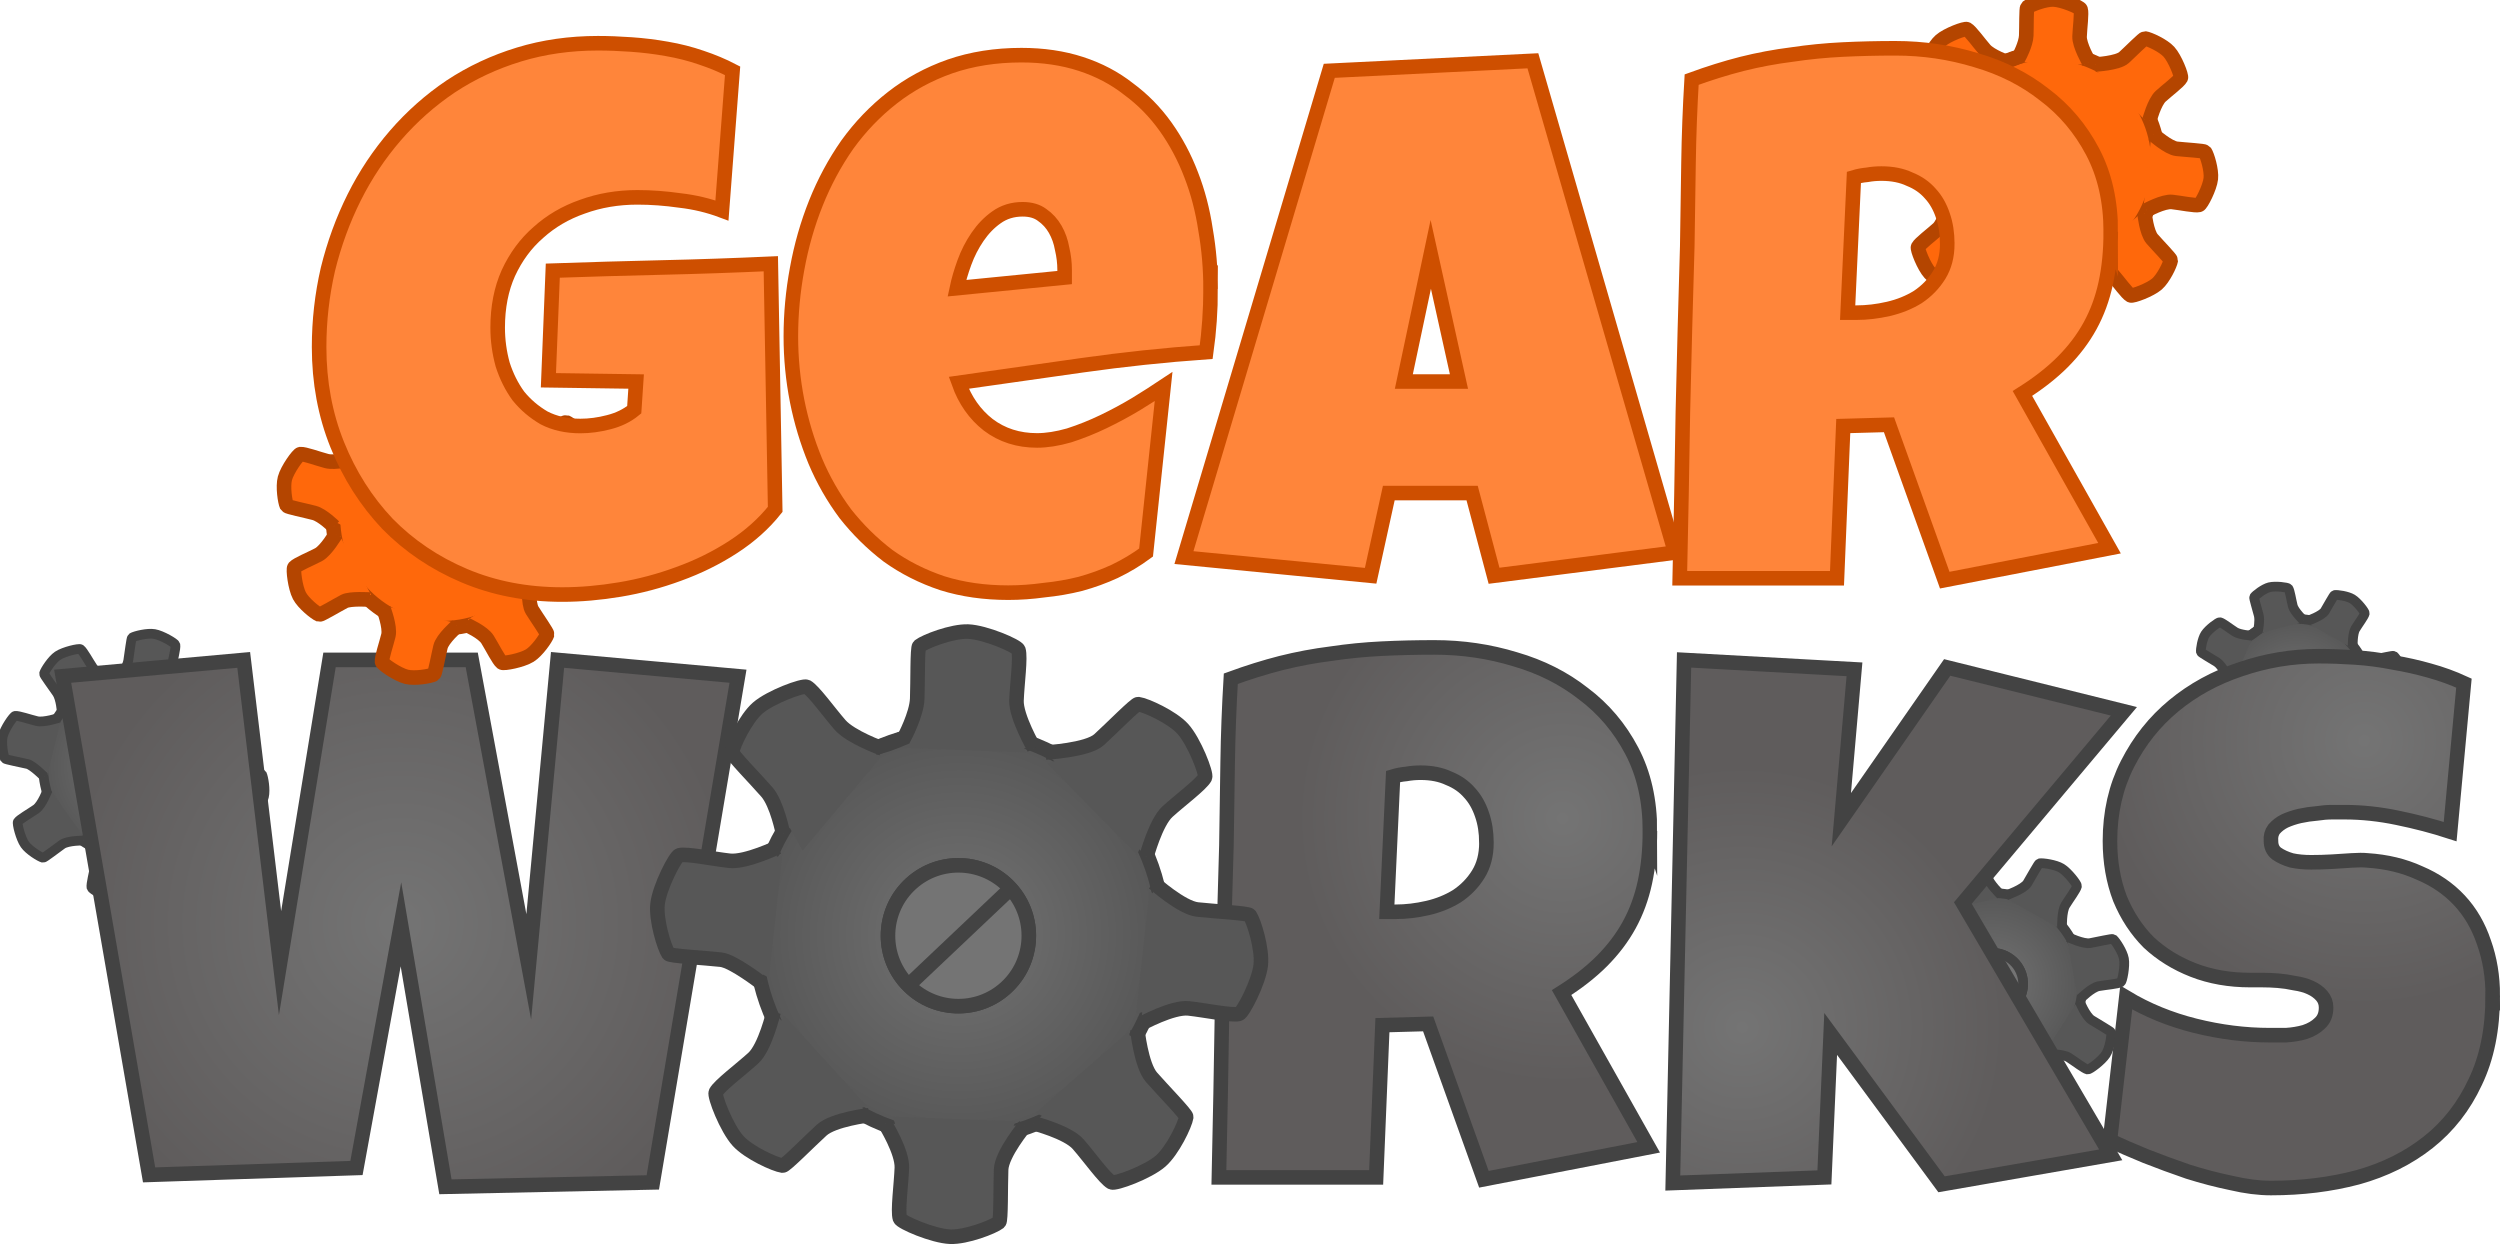 <svg version="1.1" xmlns="http://www.w3.org/2000/svg" xmlns:xlink="http://www.w3.org/1999/xlink" width="257.346" height="128.058" viewBox="0,0,257.346,128.058"><defs><radialGradient cx="347.993" cy="187.554" r="7.472" gradientUnits="userSpaceOnUse" id="color-1"><stop offset="0" stop-color="#737373"/><stop offset="1" stop-color="#575757"/></radialGradient><radialGradient cx="316.66" cy="217.594" r="9.295" gradientUnits="userSpaceOnUse" id="color-2"><stop offset="0" stop-color="#737373"/><stop offset="1" stop-color="#575757"/></radialGradient><radialGradient cx="125.318" cy="195.262" r="9.295" gradientUnits="userSpaceOnUse" id="color-3"><stop offset="0" stop-color="#737373"/><stop offset="1" stop-color="#575757"/></radialGradient><radialGradient cx="152.796" cy="211.421" r="34.759" gradientUnits="userSpaceOnUse" id="color-4"><stop offset="0" stop-color="#747474"/><stop offset="1" stop-color="#5f5c5c"/></radialGradient><radialGradient cx="272.44" cy="200.623" r="27.375" gradientUnits="userSpaceOnUse" id="color-5"><stop offset="0" stop-color="#747474"/><stop offset="1" stop-color="#5f5c5c"/></radialGradient><radialGradient cx="290.94" cy="222.123" r="26.988" gradientUnits="userSpaceOnUse" id="color-6"><stop offset="0" stop-color="#747474"/><stop offset="1" stop-color="#5f5c5c"/></radialGradient><radialGradient cx="354.94" cy="192.623" r="27.375" gradientUnits="userSpaceOnUse" id="color-7"><stop offset="0" stop-color="#747474"/><stop offset="1" stop-color="#5f5c5c"/></radialGradient><radialGradient cx="210.321" cy="212.577" r="21.022" gradientUnits="userSpaceOnUse" id="color-8"><stop offset="0" stop-color="#737373"/><stop offset="1" stop-color="#575757"/></radialGradient></defs><g transform="translate(-111.587,-116.372)"><g data-paper-data="{&quot;isPaintingLayer&quot;:true}" fill-rule="nonzero" stroke-linejoin="miter" stroke-miterlimit="10" stroke-dasharray="" stroke-dashoffset="0" style="mix-blend-mode: normal"><g stroke-linecap="butt"><g stroke-width="1"><path d="M341.612,183.666c2.147,-3.524 6.744,-4.64 10.268,-2.493c3.524,2.147 4.64,6.744 2.493,10.268c-2.147,3.524 -6.744,4.64 -10.268,2.493c-3.524,-2.147 -4.64,-6.744 -2.493,-10.268zM349.319,185.402c-1.215,-0.74 -2.8,-0.356 -3.541,0.86c-0.74,1.215 -0.356,2.8 0.86,3.541c1.215,0.74 2.8,0.356 3.541,-0.86c0.74,-1.215 0.356,-2.8 -0.86,-3.541z" fill="url(#color-1)" stroke="#434343"/><path d="M346.517,194.523c0,0 -0.86,0.597 -1.192,1.142c-0.356,0.585 -1.108,1.819 -1.108,1.819c0,0 -1.376,-0.162 -1.879,-0.469c-0.529,-0.322 -1.222,-1.42 -1.222,-1.42c0,0 0.714,-1.172 1.064,-1.747c0.34,-0.559 0.487,-1.671 0.487,-1.671" fill="#575757" stroke="none"/><path d="M346.683,194.822c0,0 -1.208,0.516 -1.509,1.01c-0.323,0.53 -0.913,1.634 -1.004,1.648c-0.282,0.043 -1.323,-0.106 -1.819,-0.409c-0.534,-0.325 -1.31,-1.337 -1.282,-1.481c0.055,-0.276 0.647,-1.062 0.964,-1.582c0.308,-0.506 0.237,-1.824 0.237,-1.824" fill="#575757" stroke="#434343"/><path d="M349.315,180.638c0,0 1.108,-0.656 1.44,-1.202c0.356,-0.585 1.108,-1.819 1.108,-1.819c0,0 1.376,0.162 1.879,0.469c0.529,0.322 1.222,1.42 1.222,1.42c0,0 -0.714,1.172 -1.064,1.747c-0.34,0.559 -0.487,1.671 -0.487,1.671" data-paper-data="{&quot;index&quot;:null}" fill="#575757" stroke="none"/><path d="M349.165,180.269c0,0 1.44,-0.505 1.741,-1c0.323,-0.53 0.913,-1.634 1.004,-1.648c0.282,-0.043 1.323,0.106 1.819,0.409c0.534,0.325 1.31,1.337 1.282,1.481c-0.055,0.276 -0.647,1.062 -0.964,1.582c-0.308,0.506 -0.276,1.801 -0.276,1.801" data-paper-data="{&quot;index&quot;:null}" fill="#575757" stroke="#434343"/><path d="M354.932,189.219c0,0 0.579,0.872 1.118,1.215c0.578,0.368 1.796,1.145 1.796,1.145c0,0 -0.19,1.372 -0.507,1.869c-0.333,0.522 -1.445,1.193 -1.445,1.193c0,0 -1.158,-0.738 -1.724,-1.1c-0.552,-0.352 -1.661,-0.521 -1.661,-0.521" data-paper-data="{&quot;index&quot;:null}" fill="#575757" stroke="none"/><path d="M355.227,189.059c0,0 0.499,1.218 0.987,1.529c0.523,0.334 1.615,0.946 1.627,1.037c0.037,0.283 -0.133,1.32 -0.446,1.811c-0.336,0.527 -1.363,1.283 -1.507,1.251c-0.275,-0.06 -1.049,-0.669 -1.562,-0.996c-0.5,-0.319 -1.785,-0.276 -1.785,-0.276" data-paper-data="{&quot;index&quot;:null}" fill="#575757" stroke="#434343"/><path d="M344.091,181.579c0,0 0.177,-1.031 0.022,-1.651c-0.167,-0.664 -0.52,-2.066 -0.52,-2.066c0,0 1.081,-0.867 1.652,-1.011c0.601,-0.151 1.869,0.125 1.869,0.125c0,0 0.335,1.331 0.499,1.983c0.16,0.634 0.85,1.519 0.85,1.519" fill="#575757" stroke="none"/><path d="M351.895,193.529c0,0 -0.177,1.031 -0.022,1.651c0.167,0.664 0.52,2.066 0.52,2.066c0,0 -1.081,0.867 -1.652,1.011c-0.601,0.151 -1.869,-0.125 -1.869,-0.125c0,0 -0.335,-1.331 -0.499,-1.983c-0.16,-0.634 -0.85,-1.519 -0.85,-1.519" data-paper-data="{&quot;index&quot;:null}" fill="#575757" stroke="none"/><path d="M341.756,191.022c0,0 -1.016,-0.25 -1.645,-0.139c-0.675,0.12 -2.097,0.372 -2.097,0.372c0,0 -0.788,-1.139 -0.891,-1.72c-0.108,-0.61 0.257,-1.856 0.257,-1.856c0,0 1.352,-0.24 2.014,-0.357c0.644,-0.114 1.575,-0.74 1.575,-0.74" fill="#575757" stroke="none"/><path d="M341.575,191.296c0,0 -1.245,-0.493 -1.688,-0.415c-0.611,0.108 -1.83,0.396 -1.9,0.337c-0.219,-0.183 -0.795,-1.062 -0.897,-1.635c-0.109,-0.616 0.136,-1.867 0.263,-1.941c0.243,-0.142 1.225,-0.217 1.824,-0.323c0.584,-0.103 1.554,-0.974 1.554,-0.974" fill="#575757" stroke="#434343"/><path d="M354.23,184.085c0,0 1.016,0.25 1.645,0.139c0.675,-0.12 2.097,-0.372 2.097,-0.372c0,0 0.788,1.139 0.891,1.72c0.108,0.61 -0.257,1.856 -0.257,1.856c0,0 -1.352,0.24 -2.014,0.357c-0.644,0.114 -1.575,0.74 -1.575,0.74" data-paper-data="{&quot;index&quot;:null}" fill="#575757" stroke="none"/><path d="M354.296,183.74c0,0 1.234,0.586 1.804,0.485c0.611,-0.108 1.83,-0.396 1.9,-0.337c0.219,0.183 0.795,1.062 0.897,1.635c0.109,0.616 -0.136,1.867 -0.263,1.941c-0.243,0.142 -1.225,0.217 -1.824,0.323c-0.584,0.103 -1.508,1.029 -1.508,1.029" data-paper-data="{&quot;index&quot;:null}" fill="#575757" stroke="#434343"/><path d="M352.266,193.592c0,0 -0.527,1.219 -0.386,1.78c0.151,0.602 0.525,1.797 0.471,1.871c-0.167,0.231 -1.003,0.869 -1.567,1.011c-0.607,0.153 -1.872,-0.003 -1.954,-0.125c-0.159,-0.233 -0.303,-1.206 -0.452,-1.797c-0.145,-0.575 -1.044,-1.376 -1.044,-1.376" data-paper-data="{&quot;index&quot;:null}" fill="#575757" stroke="#434343"/><path d="M341.632,186.218c0,0 -1.187,-1.219 -1.726,-1.562c-0.578,-0.368 -1.796,-1.145 -1.796,-1.145c0,0 0.19,-1.372 0.507,-1.869c0.333,-0.522 1.445,-1.193 1.445,-1.193c0,0 1.158,0.738 1.724,1.1c0.166,0.106 0.381,0.195 0.602,0.268c0.515,0.17 1.058,0.253 1.058,0.253" fill="#575757" stroke="none"/><path d="M340.769,185.817c0,0 -0.509,-0.986 -0.997,-1.297c-0.523,-0.334 -1.615,-0.946 -1.627,-1.037c-0.037,-0.283 0.133,-1.32 0.446,-1.811c0.336,-0.527 1.363,-1.283 1.507,-1.251c0.275,0.06 1.049,0.669 1.562,0.996c0.5,0.319 1.714,0.391 1.714,0.391" fill="#575757" stroke="#434343"/><path d="M350.179,188.943c-0.74,1.215 -2.326,1.6 -3.541,0.86c-1.215,-0.74 -1.6,-2.326 -0.86,-3.541c0.74,-1.215 2.326,-1.6 3.541,-0.86c1.215,0.74 1.6,2.326 0.86,3.541z" fill="#747474" stroke="#434343"/><path d="M343.112,181.865c0,0 0.286,-0.169 0.443,-0.28c0.152,-0.107 0.485,-0.376 0.485,-0.376c0,0 0.199,-0.944 0.058,-1.505c-0.151,-0.602 -0.525,-1.797 -0.471,-1.871c0.167,-0.231 1.003,-0.869 1.567,-1.011c0.607,-0.153 1.872,0.003 1.954,0.125c0.159,0.233 0.303,1.206 0.452,1.797c0.145,0.575 1.104,1.493 1.104,1.493" fill="#575757" stroke="#434343"/></g><g stroke-width="1"><path d="M308.722,212.758c2.671,-4.384 8.39,-5.772 12.773,-3.101c4.384,2.671 5.772,8.39 3.101,12.773c-2.671,4.384 -8.39,5.772 -12.773,3.101c-4.384,-2.671 -5.772,-8.39 -3.101,-12.773zM318.31,214.918c-1.512,-0.921 -3.484,-0.442 -4.405,1.069c-0.921,1.512 -0.442,3.484 1.069,4.405c1.512,0.921 3.484,0.442 4.405,-1.069c0.921,-1.512 0.442,-3.484 -1.069,-4.405z" fill="url(#color-2)" stroke="#434343"/><path d="M314.823,226.263c0,0 -1.069,0.742 -1.483,1.421c-0.443,0.728 -1.379,2.263 -1.379,2.263c0,0 -1.711,-0.202 -2.338,-0.584c-0.658,-0.401 -1.52,-1.767 -1.52,-1.767c0,0 0.889,-1.458 1.324,-2.173c0.423,-0.695 0.605,-2.079 0.605,-2.079" fill="#575757" stroke="none"/><path d="M315.03,226.636c0,0 -1.502,0.641 -1.877,1.256c-0.402,0.659 -1.136,2.033 -1.249,2.05c-0.351,0.053 -1.645,-0.132 -2.263,-0.508c-0.665,-0.405 -1.63,-1.663 -1.594,-1.842c0.068,-0.344 0.805,-1.321 1.199,-1.968c0.384,-0.63 0.295,-2.269 0.295,-2.269" fill="#575757" stroke="#434343"/><path d="M318.304,208.992c0,0 1.378,-0.816 1.792,-1.495c0.443,-0.728 1.379,-2.263 1.379,-2.263c0,0 1.711,0.202 2.338,0.584c0.658,0.401 1.52,1.767 1.52,1.767c0,0 -0.889,1.458 -1.324,2.173c-0.423,0.695 -0.605,2.079 -0.605,2.079" data-paper-data="{&quot;index&quot;:null}" fill="#575757" stroke="none"/><path d="M318.117,208.533c0,0 1.791,-0.629 2.166,-1.244c0.402,-0.659 1.136,-2.033 1.249,-2.05c0.351,-0.053 1.645,0.132 2.263,0.508c0.665,0.405 1.63,1.663 1.594,1.842c-0.068,0.344 -0.805,1.321 -1.199,1.968c-0.384,0.63 -0.343,2.24 -0.343,2.24" data-paper-data="{&quot;index&quot;:null}" fill="#575757" stroke="#434343"/><path d="M325.292,219.666c0,0 0.72,1.084 1.39,1.512c0.719,0.458 2.234,1.424 2.234,1.424c0,0 -0.237,1.707 -0.631,2.325c-0.414,0.65 -1.797,1.484 -1.797,1.484c0,0 -1.44,-0.918 -2.145,-1.368c-0.686,-0.438 -2.066,-0.648 -2.066,-0.648" data-paper-data="{&quot;index&quot;:null}" fill="#575757" stroke="none"/><path d="M325.659,219.466c0,0 0.621,1.515 1.228,1.902c0.651,0.415 2.009,1.177 2.024,1.29c0.046,0.352 -0.165,1.642 -0.554,2.252c-0.418,0.656 -1.696,1.595 -1.874,1.556c-0.342,-0.075 -1.304,-0.832 -1.943,-1.239c-0.622,-0.396 -2.22,-0.343 -2.22,-0.343" data-paper-data="{&quot;index&quot;:null}" fill="#575757" stroke="#434343"/><path d="M311.806,210.162c0,0 0.221,-1.283 0.027,-2.054c-0.208,-0.827 -0.646,-2.569 -0.646,-2.569c0,0 1.344,-1.078 2.055,-1.257c0.747,-0.188 2.325,0.155 2.325,0.155c0,0 0.417,1.656 0.621,2.467c0.199,0.789 1.058,1.889 1.058,1.889" fill="#575757" stroke="none"/><path d="M321.514,225.027c0,0 -0.221,1.283 -0.027,2.054c0.208,0.827 0.646,2.569 0.646,2.569c0,0 -1.344,1.078 -2.055,1.257c-0.747,0.188 -2.325,-0.155 -2.325,-0.155c0,0 -0.417,-1.656 -0.621,-2.467c-0.199,-0.789 -1.058,-1.889 -1.058,-1.889" data-paper-data="{&quot;index&quot;:null}" fill="#575757" stroke="none"/><path d="M308.902,221.909c0,0 -1.264,-0.311 -2.046,-0.172c-0.839,0.149 -2.609,0.463 -2.609,0.463c0,0 -0.98,-1.417 -1.108,-2.139c-0.135,-0.759 0.32,-2.309 0.32,-2.309c0,0 1.681,-0.298 2.505,-0.444c0.801,-0.142 1.96,-0.921 1.96,-0.921" fill="#575757" stroke="none"/><path d="M308.676,222.25c0,0 -1.549,-0.613 -2.1,-0.516c-0.76,0.135 -2.276,0.492 -2.363,0.419c-0.272,-0.228 -0.989,-1.321 -1.116,-2.034c-0.136,-0.766 0.169,-2.322 0.327,-2.414c0.303,-0.176 1.523,-0.27 2.269,-0.402c0.726,-0.129 1.933,-1.212 1.933,-1.212" fill="#575757" stroke="#434343"/><path d="M324.418,213.28c0,0 1.264,0.311 2.046,0.172c0.839,-0.149 2.609,-0.463 2.609,-0.463c0,0 0.98,1.417 1.108,2.139c0.135,0.759 -0.32,2.309 -0.32,2.309c0,0 -1.681,0.298 -2.505,0.444c-0.801,0.142 -1.96,0.921 -1.96,0.921" data-paper-data="{&quot;index&quot;:null}" fill="#575757" stroke="none"/><path d="M324.5,212.851c0,0 1.535,0.73 2.244,0.604c0.76,-0.135 2.276,-0.492 2.363,-0.419c0.272,0.228 0.989,1.321 1.116,2.034c0.136,0.766 -0.169,2.322 -0.327,2.414c-0.303,0.176 -1.523,0.27 -2.27,0.402c-0.726,0.129 -1.876,1.28 -1.876,1.28" data-paper-data="{&quot;index&quot;:null}" fill="#575757" stroke="#434343"/><path d="M321.976,225.106c0,0 -0.656,1.517 -0.48,2.215c0.188,0.749 0.653,2.235 0.586,2.328c-0.208,0.288 -1.248,1.081 -1.949,1.257c-0.755,0.19 -2.328,-0.004 -2.431,-0.155c-0.198,-0.29 -0.377,-1.5 -0.562,-2.235c-0.18,-0.715 -1.298,-1.711 -1.298,-1.711" data-paper-data="{&quot;index&quot;:null}" fill="#575757" stroke="#434343"/><path d="M308.747,215.932c0,0 -1.476,-1.516 -2.147,-1.943c-0.719,-0.458 -2.234,-1.424 -2.234,-1.424c0,0 0.237,-1.707 0.631,-2.325c0.414,-0.65 1.797,-1.484 1.797,-1.484c0,0 1.44,0.918 2.145,1.368c0.206,0.131 0.474,0.242 0.749,0.333c0.641,0.212 1.317,0.315 1.317,0.315" fill="#575757" stroke="none"/><path d="M307.674,215.434c0,0 -0.633,-1.226 -1.24,-1.613c-0.651,-0.415 -2.009,-1.177 -2.024,-1.29c-0.046,-0.352 0.165,-1.642 0.554,-2.252c0.418,-0.656 1.696,-1.595 1.874,-1.556c0.342,0.075 1.304,0.832 1.943,1.239c0.622,0.396 2.132,0.487 2.132,0.487" fill="#575757" stroke="#434343"/><path d="M319.379,219.322c-0.921,1.512 -2.893,1.99 -4.405,1.069c-1.512,-0.921 -1.99,-2.893 -1.069,-4.405c0.921,-1.512 2.893,-1.99 4.405,-1.069c1.512,0.921 1.99,2.893 1.069,4.405z" fill="#747474" stroke="#434343"/><path d="M310.588,210.517c0,0 0.356,-0.21 0.551,-0.348c0.189,-0.134 0.603,-0.468 0.603,-0.468c0,0 0.248,-1.174 0.072,-1.873c-0.188,-0.749 -0.653,-2.235 -0.586,-2.328c0.208,-0.288 1.248,-1.081 1.949,-1.257c0.755,-0.19 2.328,0.004 2.431,0.155c0.198,0.29 0.377,1.5 0.562,2.235c0.18,0.715 1.374,1.857 1.374,1.857" fill="#575757" stroke="#434343"/></g><g stroke-width="1"><path d="M119.982,187.652c4.203,-2.947 9.999,-1.929 12.946,2.273c2.947,4.203 1.929,9.999 -2.273,12.946c-4.203,2.947 -9.999,1.929 -12.946,-2.273c-2.947,-4.203 -1.929,-9.999 2.273,-12.946zM127.902,193.469c-1.016,-1.449 -3.015,-1.8 -4.464,-0.784c-1.449,1.016 -1.8,3.015 -0.784,4.464c1.016,1.449 3.015,1.8 4.464,0.784c1.449,-1.016 1.8,-3.015 0.784,-4.464z" fill="url(#color-3)" stroke="#434343"/><path d="M120.164,202.47c0,0 -1.277,0.252 -1.928,0.708c-0.698,0.489 -2.169,1.521 -2.169,1.521c0,0 -1.487,-0.871 -1.908,-1.471c-0.442,-0.631 -0.685,-2.228 -0.685,-2.228c0,0 1.398,-0.981 2.083,-1.461c0.666,-0.467 1.387,-1.662 1.387,-1.662" fill="#575757" stroke="none"/><path d="M120.205,202.894c0,0 -1.633,-0.014 -2.223,0.4c-0.632,0.443 -1.855,1.408 -1.965,1.378c-0.343,-0.092 -1.455,-0.78 -1.87,-1.372c-0.447,-0.637 -0.827,-2.176 -0.723,-2.326c0.2,-0.288 1.267,-0.888 1.887,-1.323c0.604,-0.423 1.179,-1.961 1.179,-1.961" fill="#575757" stroke="#434343"/><path d="M130.27,188.038c0,0 1.59,-0.196 2.24,-0.652c0.698,-0.489 2.169,-1.521 2.169,-1.521c0,0 1.487,0.871 1.908,1.471c0.442,0.631 0.685,2.228 0.685,2.228c0,0 -1.398,0.981 -2.083,1.461c-0.666,0.467 -1.387,1.662 -1.387,1.662" data-paper-data="{&quot;index&quot;:null}" fill="#575757" stroke="none"/><path d="M130.283,187.542c0,0 1.893,0.141 2.482,-0.272c0.632,-0.443 1.855,-1.408 1.965,-1.378c0.343,0.092 1.455,0.78 1.87,1.372c0.447,0.637 0.827,2.176 0.723,2.326c-0.2,0.288 -1.267,0.888 -1.887,1.323c-0.604,0.423 -1.211,1.915 -1.211,1.915" data-paper-data="{&quot;index&quot;:null}" fill="#575757" stroke="#434343"/><path d="M132.399,200.617c0,0 0.226,1.282 0.669,1.942c0.475,0.708 1.477,2.2 1.477,2.2c0,0 -0.901,1.469 -1.509,1.878c-0.64,0.43 -2.241,0.64 -2.241,0.64c0,0 -0.952,-1.418 -1.418,-2.112c-0.454,-0.676 -1.634,-1.421 -1.634,-1.421" data-paper-data="{&quot;index&quot;:null}" fill="#575757" stroke="none"/><path d="M132.815,200.581c0,0 -0.038,1.637 0.363,2.235c0.43,0.641 1.369,1.883 1.338,1.993c-0.099,0.341 -0.809,1.439 -1.41,1.842c-0.646,0.434 -2.193,0.783 -2.341,0.676c-0.284,-0.206 -0.862,-1.285 -1.285,-1.914c-0.411,-0.612 -1.897,-1.204 -1.897,-1.204" data-paper-data="{&quot;index&quot;:null}" fill="#575757" stroke="#434343"/><path d="M123.847,186.507c0,0 0.716,-1.087 0.847,-1.871c0.14,-0.841 0.437,-2.613 0.437,-2.613c0,0 1.664,-0.45 2.387,-0.329c0.76,0.127 2.069,1.073 2.069,1.073c0,0 -0.281,1.684 -0.419,2.509c-0.134,0.803 0.212,2.155 0.212,2.155" fill="#575757" stroke="none"/><path d="M126.79,204.016c0,0 -0.716,1.087 -0.847,1.871c-0.14,0.841 -0.437,2.613 -0.437,2.613c0,0 -1.664,0.45 -2.387,0.329c-0.76,-0.127 -2.069,-1.073 -2.069,-1.073c0,0 0.281,-1.684 0.419,-2.509c0.134,-0.803 -0.212,-2.155 -0.212,-2.155" data-paper-data="{&quot;index&quot;:null}" fill="#575757" stroke="none"/><path d="M116.482,196.109c0,0 -1.034,-0.791 -1.806,-0.977c-0.829,-0.2 -2.576,-0.621 -2.576,-0.621c0,0 -0.331,-1.691 -0.159,-2.404c0.181,-0.749 1.218,-1.987 1.218,-1.987c0,0 1.66,0.4 2.473,0.596c0.791,0.191 2.164,-0.059 2.164,-0.059" fill="#575757" stroke="none"/><path d="M116.138,196.33c0,0 -1.174,-1.182 -1.718,-1.313c-0.751,-0.181 -2.283,-0.46 -2.333,-0.562c-0.158,-0.318 -0.378,-1.607 -0.208,-2.31c0.182,-0.756 1.085,-2.06 1.266,-2.081c0.348,-0.04 1.504,0.363 2.241,0.54c0.717,0.173 2.257,-0.337 2.257,-0.337" fill="#575757" stroke="#434343"/><path d="M134.155,194.415c0,0 1.034,0.791 1.806,0.977c0.829,0.2 2.576,0.621 2.576,0.621c0,0 0.331,1.691 0.159,2.404c-0.181,0.749 -1.218,1.987 -1.218,1.987c0,0 -1.66,-0.4 -2.473,-0.596c-0.791,-0.191 -2.164,0.059 -2.164,0.059" data-paper-data="{&quot;index&quot;:null}" fill="#575757" stroke="none"/><path d="M134.402,194.055c0,0 1.114,1.283 1.814,1.452c0.751,0.181 2.283,0.46 2.333,0.562c0.158,0.318 0.378,1.607 0.208,2.31c-0.182,0.756 -1.085,2.06 -1.266,2.081c-0.348,0.04 -1.504,-0.363 -2.241,-0.54c-0.717,-0.173 -2.232,0.422 -2.232,0.422" data-paper-data="{&quot;index&quot;:null}" fill="#575757" stroke="#434343"/><path d="M127.181,204.274c0,0 -1.208,1.127 -1.327,1.837c-0.127,0.762 -0.297,2.31 -0.396,2.367c-0.306,0.18 -1.576,0.491 -2.29,0.371c-0.768,-0.128 -2.132,-0.936 -2.166,-1.116c-0.065,-0.344 0.255,-1.526 0.38,-2.273c0.121,-0.727 -0.504,-2.088 -0.504,-2.088" data-paper-data="{&quot;index&quot;:null}" fill="#575757" stroke="#434343"/><path d="M118.734,190.57c0,0 -0.746,-1.98 -1.189,-2.64c-0.475,-0.708 -1.477,-2.2 -1.477,-2.2c0,0 0.901,-1.469 1.509,-1.878c0.64,-0.43 2.241,-0.64 2.241,-0.64c0,0 0.952,1.418 1.418,2.112c0.136,0.203 0.338,0.412 0.553,0.605c0.502,0.451 1.08,0.816 1.08,0.816" fill="#575757" stroke="none"/><path d="M117.949,189.683c0,0 -0.089,-1.377 -0.491,-1.975c-0.43,-0.641 -1.369,-1.883 -1.338,-1.993c0.099,-0.341 0.809,-1.439 1.41,-1.842c0.646,-0.434 2.193,-0.783 2.341,-0.676c0.284,0.206 0.862,1.285 1.285,1.914c0.411,0.612 1.759,1.3 1.759,1.3" fill="#575757" stroke="#434343"/><path d="M127.118,197.934c-1.449,1.016 -3.448,0.665 -4.464,-0.784c-1.016,-1.449 -0.665,-3.448 0.784,-4.464c1.449,-1.016 3.448,-0.665 4.464,0.784c1.016,1.449 0.665,3.448 -0.784,4.464z" fill="#747474" stroke="#434343"/><path d="M122.589,186.346c0,0 0.41,-0.05 0.644,-0.098c0.227,-0.047 0.74,-0.187 0.74,-0.187c0,0 0.697,-0.977 0.816,-1.687c0.127,-0.762 0.297,-2.31 0.396,-2.367c0.306,-0.18 1.576,-0.491 2.29,-0.371c0.768,0.128 2.132,0.936 2.166,1.116c0.065,0.344 -0.255,1.526 -0.38,2.273c-0.121,0.727 0.515,2.251 0.515,2.251" fill="#575757" stroke="#434343"/></g><path d="M187.555,185.98l-8.77,52.107l-21.346,0.451l-4.579,-27.021l-4.579,25.086l-21.346,0.709l-8.899,-51.333l18.637,-1.677l3.74,31.212l5.095,-31.212h14.639l5.868,31.599l2.966,-31.599z" fill="url(#color-4)" stroke="#434343" stroke-width="1.5"/><path d="M281.427,201.909c0,1.935 -0.172,3.697 -0.516,5.288c-0.344,1.591 -0.881,3.052 -1.612,4.385c-0.731,1.333 -1.677,2.58 -2.837,3.74c-1.118,1.118 -2.494,2.193 -4.127,3.224l8.964,15.929l-16.961,3.289l-5.739,-15.993l-4.708,0.129l-0.645,15.671h-16.187c0.129,-5.718 0.236,-11.414 0.322,-17.089c0.129,-5.675 0.279,-11.372 0.451,-17.089c0.043,-2.88 0.086,-5.739 0.129,-8.577c0.043,-2.837 0.15,-5.697 0.322,-8.577c1.763,-0.645 3.482,-1.182 5.159,-1.612c1.72,-0.43 3.439,-0.752 5.159,-0.967c1.72,-0.258 3.461,-0.43 5.224,-0.516c1.763,-0.086 3.568,-0.129 5.417,-0.129c2.88,0 5.653,0.408 8.319,1.225c2.666,0.774 5.009,1.956 7.029,3.547c2.064,1.548 3.719,3.504 4.966,5.868c1.247,2.365 1.87,5.116 1.87,8.255zM264.596,203.134c0,-1.075 -0.15,-2.042 -0.451,-2.902c-0.301,-0.903 -0.731,-1.655 -1.29,-2.257c-0.559,-0.645 -1.268,-1.139 -2.128,-1.483c-0.817,-0.387 -1.784,-0.58 -2.902,-0.58c-0.516,0 -1.01,0.043 -1.483,0.129c-0.473,0.043 -0.924,0.129 -1.354,0.258l-0.645,13.93h0.903c1.075,0 2.171,-0.129 3.289,-0.387c1.118,-0.258 2.128,-0.666 3.031,-1.225c0.903,-0.602 1.634,-1.354 2.193,-2.257c0.559,-0.903 0.838,-1.978 0.838,-3.224z" fill="url(#color-5)" stroke="#434343" stroke-width="1.5"/><path d="M330.214,189.592l-16.574,19.734l15.219,25.924l-17.412,3.031l-11.414,-15.477l-0.645,14.768l-15.606,0.58l1.161,-53.848l17.541,0.967l-1.354,15.477l10.899,-15.671z" fill="url(#color-6)" stroke="#434343" stroke-width="1.5"/><path d="M368.183,218.869c0,3.439 -0.602,6.406 -1.806,8.899c-1.161,2.494 -2.773,4.557 -4.837,6.191c-2.064,1.634 -4.493,2.837 -7.287,3.611c-2.752,0.731 -5.718,1.096 -8.899,1.096c-1.247,0 -2.601,-0.172 -4.063,-0.516c-1.462,-0.301 -2.945,-0.688 -4.45,-1.161c-1.505,-0.516 -2.966,-1.053 -4.385,-1.612c-1.376,-0.559 -2.601,-1.096 -3.676,-1.612l1.677,-14.703c2.15,1.29 4.514,2.257 7.094,2.902c2.58,0.645 5.138,0.967 7.674,0.967c0.473,0 1.032,0 1.677,0c0.688,-0.043 1.333,-0.15 1.935,-0.322c0.645,-0.215 1.161,-0.516 1.548,-0.903c0.43,-0.387 0.645,-0.924 0.645,-1.612c0,-0.473 -0.15,-0.881 -0.451,-1.225c-0.301,-0.344 -0.688,-0.623 -1.161,-0.838c-0.473,-0.215 -1.01,-0.365 -1.612,-0.451c-0.602,-0.129 -1.182,-0.215 -1.741,-0.258c-0.559,-0.043 -1.096,-0.064 -1.612,-0.064c-0.516,0 -0.924,0 -1.225,0c-2.15,0 -4.106,-0.344 -5.868,-1.032c-1.763,-0.688 -3.289,-1.634 -4.579,-2.837c-1.247,-1.247 -2.236,-2.752 -2.966,-4.514c-0.688,-1.806 -1.032,-3.783 -1.032,-5.933c0,-2.923 0.602,-5.568 1.806,-7.932c1.204,-2.365 2.795,-4.364 4.772,-5.997c1.978,-1.634 4.256,-2.88 6.836,-3.74c2.623,-0.903 5.31,-1.354 8.061,-1.354c1.204,0 2.451,0.043 3.74,0.129c1.333,0.086 2.644,0.258 3.934,0.516c1.29,0.215 2.537,0.494 3.74,0.838c1.247,0.344 2.429,0.774 3.547,1.29l-1.419,15.284c-1.72,-0.559 -3.525,-1.032 -5.417,-1.419c-1.849,-0.387 -3.654,-0.58 -5.417,-0.58c-0.344,0 -0.774,0 -1.29,0c-0.516,0 -1.053,0.043 -1.612,0.129c-0.559,0.043 -1.139,0.129 -1.741,0.258c-0.559,0.129 -1.075,0.301 -1.548,0.516c-0.43,0.215 -0.795,0.494 -1.096,0.838c-0.258,0.344 -0.365,0.752 -0.322,1.225c0,0.559 0.193,0.989 0.58,1.29c0.43,0.301 0.946,0.537 1.548,0.709c0.602,0.129 1.268,0.193 1.999,0.193c0.731,0 1.462,-0.021 2.193,-0.064c0.731,-0.043 1.397,-0.086 1.999,-0.129c0.645,-0.043 1.182,-0.043 1.612,0c1.978,0.129 3.762,0.559 5.353,1.29c1.634,0.688 3.009,1.634 4.127,2.837c1.118,1.204 1.956,2.644 2.515,4.321c0.602,1.677 0.903,3.504 0.903,5.482z" fill="url(#color-7)" stroke="#434343" stroke-width="1.5"/><g stroke-width="1.5"><path d="M196.162,197.037c8.582,-7.819 21.878,-7.201 29.698,1.381c7.819,8.582 7.201,21.878 -1.381,29.698c-8.582,7.819 -21.878,7.201 -29.698,-1.381c-7.819,-8.582 -7.201,-21.878 1.381,-29.698zM215.602,207.814c-2.696,-2.959 -7.281,-3.173 -10.241,-0.476c-2.959,2.696 -3.173,7.281 -0.476,10.241c2.696,2.959 7.281,3.173 10.241,0.476c2.959,-2.696 3.173,-7.281 0.476,-10.241z" fill="url(#color-8)" stroke="#434343"/><path d="M200.828,230.229c0,0 -2.793,0.932 -4.121,2.143c-1.425,1.298 -4.43,4.036 -4.43,4.036c0,0 -3.587,-1.526 -4.704,-2.751c-1.174,-1.288 -2.177,-4.801 -2.177,-4.801c0,0 2.855,-2.601 4.254,-3.876c1.361,-1.24 2.635,-4.128 2.635,-4.128" fill="#575757" stroke="none"/><path d="M201.041,231.169c0,0 -3.668,0.438 -4.872,1.535c-1.291,1.176 -3.757,3.691 -4.013,3.656c-0.796,-0.107 -3.488,-1.331 -4.59,-2.541c-1.185,-1.301 -2.482,-4.644 -2.291,-5.011c0.366,-0.703 2.587,-2.357 3.853,-3.511c1.233,-1.123 2.082,-4.739 2.082,-4.739" fill="#575757" stroke="#434343"/><path d="M219.355,194.948c0,0 3.51,-0.896 4.839,-2.107c1.425,-1.298 4.43,-4.036 4.43,-4.036c0,0 3.587,1.526 4.704,2.751c1.174,1.288 2.177,4.801 2.177,4.801c0,0 -2.855,2.601 -4.254,3.876c-1.361,1.24 -2.635,4.128 -2.635,4.128" data-paper-data="{&quot;index&quot;:null}" fill="#575757" stroke="none"/><path d="M219.24,193.832c0,0 4.287,-0.227 5.491,-1.324c1.291,-1.176 3.757,-3.691 4.013,-3.656c0.796,0.107 3.488,1.331 4.59,2.541c1.185,1.301 2.482,4.644 2.291,5.011c-0.366,0.703 -2.587,2.357 -3.854,3.511c-1.233,1.123 -2.167,4.645 -2.167,4.645" data-paper-data="{&quot;index&quot;:null}" fill="#575757" stroke="#434343"/><path d="M227.743,222.556c0,0 0.875,2.811 2.058,4.164c1.269,1.451 3.945,4.511 3.945,4.511c0,0 -1.599,3.555 -2.847,4.647c-1.312,1.147 -4.844,2.079 -4.844,2.079c0,0 -2.543,-2.908 -3.788,-4.332c-1.212,-1.386 -4.074,-2.718 -4.074,-2.718" data-paper-data="{&quot;index&quot;:null}" fill="#575757" stroke="none"/><path d="M228.666,222.356c0,0 0.385,3.683 1.457,4.909c1.15,1.315 3.613,3.832 3.574,4.087c-0.123,0.794 -1.402,3.46 -2.634,4.537c-1.325,1.159 -4.694,2.386 -5.057,2.188c-0.696,-0.38 -2.303,-2.634 -3.432,-3.924c-1.098,-1.255 -4.602,-2.155 -4.602,-2.155" data-paper-data="{&quot;index&quot;:null}" fill="#575757" stroke="#434343"/><path d="M204.504,193.36c0,0 1.294,-2.645 1.362,-4.441c0.074,-1.926 0.229,-5.988 0.229,-5.988c0,0 3.603,-1.487 5.26,-1.424c1.742,0.067 4.949,1.814 4.949,1.814c0,0 -0.147,3.86 -0.22,5.75c-0.07,1.839 1.096,4.773 1.096,4.773" fill="#575757" stroke="none"/><path d="M216.138,231.794c0,0 -1.294,2.645 -1.362,4.441c-0.074,1.926 -0.229,5.988 -0.229,5.988c0,0 -3.603,1.487 -5.26,1.424c-1.742,-0.067 -4.949,-1.814 -4.949,-1.814c0,0 0.147,-3.86 0.22,-5.75c0.07,-1.839 -1.096,-4.773 -1.096,-4.773" data-paper-data="{&quot;index&quot;:null}" fill="#575757" stroke="none"/><path d="M190.739,217.016c0,0 -2.546,-1.478 -4.333,-1.674c-1.916,-0.21 -5.957,-0.653 -5.957,-0.653c0,0 -1.228,-3.699 -1.047,-5.348c0.19,-1.733 2.161,-4.808 2.161,-4.808c0,0 3.839,0.421 5.72,0.627c1.83,0.201 4.839,-0.754 4.839,-0.754" fill="#575757" stroke="none"/><path d="M190.032,217.612c0,0 -2.974,-2.315 -4.231,-2.453c-1.736,-0.19 -5.253,-0.377 -5.397,-0.592c-0.446,-0.668 -1.309,-3.497 -1.13,-5.123c0.192,-1.75 1.842,-4.933 2.243,-5.033c0.769,-0.191 3.478,0.381 5.182,0.568c1.658,0.182 4.966,-1.404 4.966,-1.404" fill="#575757" stroke="#434343"/><path d="M229.902,208.138c0,0 2.546,1.478 4.333,1.674c1.916,0.21 5.957,0.653 5.957,0.653c0,0 1.228,3.699 1.047,5.348c-0.19,1.733 -2.161,4.808 -2.161,4.808c0,0 -3.839,-0.421 -5.72,-0.627c-1.83,-0.201 -4.839,0.754 -4.839,0.754" data-paper-data="{&quot;index&quot;:null}" fill="#575757" stroke="none"/><path d="M230.354,207.259c0,0 2.868,2.558 4.487,2.736c1.736,0.19 5.253,0.377 5.397,0.592c0.446,0.668 1.309,3.497 1.13,5.123c-0.192,1.75 -1.842,4.933 -2.243,5.033c-0.769,0.191 -3.478,-0.381 -5.182,-0.568c-1.658,-0.182 -4.886,1.587 -4.886,1.587" data-paper-data="{&quot;index&quot;:null}" fill="#575757" stroke="#434343"/><path d="M217.09,232.259c0,0 -2.387,2.876 -2.45,4.503c-0.067,1.745 -0.003,5.267 -0.207,5.425c-0.635,0.492 -3.395,1.553 -5.03,1.491c-1.759,-0.067 -5.051,-1.488 -5.179,-1.881c-0.245,-0.754 0.134,-3.497 0.199,-5.209c0.064,-1.666 -1.731,-4.54 -1.731,-4.54" data-paper-data="{&quot;index&quot;:null}" fill="#575757" stroke="#434343"/><path d="M194.201,203.943c0,0 -2.242,-4.229 -3.425,-5.582c-1.269,-1.451 -3.945,-4.511 -3.945,-4.511c0,0 1.599,-3.555 2.847,-4.647c1.312,-1.147 4.844,-2.079 4.844,-2.079c0,0 2.543,2.908 3.788,4.332c0.364,0.416 0.876,0.827 1.415,1.199c1.257,0.867 2.658,1.519 2.658,1.519" fill="#575757" stroke="none"/><path d="M192.186,202.179c0,0 -0.596,-3.065 -1.668,-4.29c-1.15,-1.315 -3.613,-3.832 -3.574,-4.087c0.123,-0.794 1.402,-3.46 2.634,-4.537c1.325,-1.159 4.694,-2.386 5.057,-2.188c0.696,0.38 2.303,2.634 3.432,3.924c1.098,1.255 4.319,2.411 4.319,2.411" fill="#575757" stroke="#434343"/><path d="M215.126,218.054c-2.959,2.696 -7.544,2.483 -10.241,-0.476c-2.696,-2.959 -2.483,-7.544 0.476,-10.241c2.959,-2.696 7.544,-2.483 10.241,0.476c2.696,2.959 2.483,7.544 -0.476,10.241z" fill="#747474" stroke="#434343"/><path d="M201.636,193.358c0,0 0.906,-0.229 1.417,-0.405c0.496,-0.17 1.606,-0.632 1.606,-0.632c0,0 1.284,-2.392 1.346,-4.019c0.067,-1.745 0.003,-5.267 0.207,-5.425c0.635,-0.492 3.395,-1.553 5.03,-1.491c1.759,0.067 5.051,1.488 5.179,1.881c0.245,0.754 -0.134,3.497 -0.199,5.209c-0.064,1.666 1.803,4.903 1.803,4.903" fill="#575757" stroke="#434343"/></g></g><g stroke-width="1.5" stroke-linecap="butt"><g><path d="M146.185,167.092c1.463,-6.064 7.564,-9.793 13.628,-8.331c6.064,1.463 9.793,7.564 8.331,13.628c-1.463,6.064 -7.564,9.793 -13.628,8.331c-6.064,-1.463 -9.793,-7.564 -8.331,-13.628zM158.079,166.031c-2.091,-0.504 -4.195,0.782 -4.699,2.873c-0.504,2.091 0.782,4.195 2.873,4.699c2.091,0.504 4.195,-0.782 4.699,-2.873c0.504,-2.091 -0.782,-4.195 -2.873,-4.699z" fill="#ff680b" stroke="#b44500"/><path d="M158.258,180.453c0,0 -0.962,1.256 -1.188,2.195c-0.243,1.007 -0.755,3.13 -0.755,3.13c0,0 -2.055,0.402 -2.921,0.193c-0.91,-0.22 -2.415,-1.48 -2.415,-1.48c0,0 0.487,-2.017 0.725,-3.005c0.232,-0.961 -0.071,-2.63 -0.071,-2.63" fill="#ff680b" stroke="none"/><path d="M158.636,180.807c0,0 -1.5,1.3 -1.705,2.15c-0.22,0.912 -0.56,2.774 -0.684,2.835c-0.387,0.192 -1.953,0.458 -2.807,0.252c-0.919,-0.222 -2.503,-1.319 -2.528,-1.539c-0.049,-0.423 0.441,-1.828 0.657,-2.723c0.21,-0.871 -0.501,-2.735 -0.501,-2.735" fill="#ff680b" stroke="#b44500"/><path d="M155.873,159.177c0,0 1.292,-1.456 1.518,-2.395c0.243,-1.007 0.755,-3.13 0.755,-3.13c0,0 2.055,-0.402 2.921,-0.193c0.91,0.22 2.415,1.48 2.415,1.48c0,0 -0.487,2.017 -0.725,3.005c-0.232,0.961 0.071,2.63 0.071,2.63" data-paper-data="{&quot;index&quot;:null}" fill="#ff680b" stroke="none"/><path d="M155.486,158.715c0,0 1.839,-1.392 2.044,-2.243c0.22,-0.912 0.56,-2.774 0.684,-2.835c0.387,-0.192 1.953,-0.458 2.807,-0.252c0.919,0.222 2.503,1.319 2.528,1.539c0.049,0.423 -0.441,1.827 -0.657,2.723c-0.21,0.871 0.435,2.719 0.435,2.719" data-paper-data="{&quot;index&quot;:null}" fill="#ff680b" stroke="#b44500"/><path d="M167.921,168.933c0,0 1.236,0.987 2.17,1.233c1.002,0.263 3.114,0.819 3.114,0.819c0,0 0.36,2.063 0.133,2.925c-0.238,0.906 -1.529,2.384 -1.529,2.384c0,0 -2.007,-0.528 -2.99,-0.786c-0.956,-0.252 -2.631,0.018 -2.631,0.018" data-paper-data="{&quot;index&quot;:null}" fill="#ff680b" stroke="none"/><path d="M168.271,168.565c0,0 1.281,1.523 2.127,1.745c0.907,0.239 2.762,0.616 2.821,0.742c0.184,0.39 0.418,1.962 0.195,2.812c-0.24,0.914 -1.37,2.475 -1.591,2.497c-0.424,0.04 -1.818,-0.478 -2.709,-0.712c-0.867,-0.228 -2.696,0.427 -2.696,0.427" data-paper-data="{&quot;index&quot;:null}" fill="#ff680b" stroke="#b44500"/><path d="M148.788,162.943c0,0 -0.221,-1.566 -0.731,-2.386c-0.547,-0.879 -1.702,-2.733 -1.702,-2.733c0,0 1.155,-1.747 1.911,-2.218c0.795,-0.495 2.748,-0.684 2.748,-0.684c0,0 1.097,1.761 1.634,2.624c0.523,0.84 1.925,1.793 1.925,1.793" fill="#ff680b" stroke="none"/><path d="M165.54,176.538c0,0 0.221,1.566 0.731,2.386c0.547,0.879 1.702,2.733 1.702,2.733c0,0 -1.155,1.747 -1.911,2.218c-0.795,0.495 -2.748,0.684 -2.748,0.684c0,0 -1.097,-1.761 -1.634,-2.624c-0.523,-0.84 -1.925,-1.793 -1.925,-1.793" data-paper-data="{&quot;index&quot;:null}" fill="#ff680b" stroke="none"/><path d="M149.79,177.613c0,0 -1.578,0.109 -2.432,0.56c-0.916,0.484 -2.847,1.504 -2.847,1.504c0,0 -1.661,-1.276 -2.077,-2.064c-0.437,-0.828 -0.487,-2.79 -0.487,-2.79c0,0 1.835,-0.969 2.734,-1.444c0.874,-0.462 1.925,-1.793 1.925,-1.793" fill="#ff680b" stroke="none"/><path d="M149.655,178.091c0,0 -2.02,-0.134 -2.621,0.183c-0.83,0.438 -2.451,1.415 -2.579,1.362c-0.4,-0.163 -1.635,-1.161 -2.046,-1.939c-0.442,-0.836 -0.666,-2.749 -0.518,-2.915c0.285,-0.317 1.662,-0.878 2.477,-1.308c0.792,-0.418 1.787,-2.12 1.787,-2.12" fill="#ff680b" stroke="#b44500"/><path d="M164.539,161.868c0,0 1.578,-0.109 2.432,-0.56c0.916,-0.484 2.847,-1.504 2.847,-1.504c0,0 1.661,1.276 2.077,2.064c0.437,0.828 0.487,2.79 0.487,2.79c0,0 -1.835,0.969 -2.734,1.444c-0.874,0.462 -1.925,1.793 -1.925,1.793" data-paper-data="{&quot;index&quot;:null}" fill="#ff680b" stroke="none"/><path d="M164.475,161.341c0,0 2.047,0.274 2.82,-0.134c0.83,-0.438 2.451,-1.415 2.579,-1.362c0.4,0.163 1.635,1.161 2.046,1.939c0.442,0.836 0.666,2.749 0.518,2.915c-0.285,0.317 -1.662,0.878 -2.477,1.308c-0.792,0.418 -1.695,2.178 -1.695,2.178" data-paper-data="{&quot;index&quot;:null}" fill="#ff680b" stroke="#b44500"/><path d="M166.104,176.458c0,0 -0.196,1.998 0.266,2.741c0.496,0.796 1.585,2.344 1.542,2.476c-0.134,0.41 -1.042,1.714 -1.789,2.178c-0.803,0.5 -2.695,0.86 -2.871,0.723c-0.336,-0.262 -0.994,-1.596 -1.481,-2.377c-0.474,-0.761 -2.138,-1.498 -2.138,-1.498" data-paper-data="{&quot;index&quot;:null}" fill="#ff680b" stroke="#b44500"/><path d="M147.392,170.755c0,0 -2.271,-1.206 -3.205,-1.451c-1.002,-0.263 -3.114,-0.819 -3.114,-0.819c0,0 -0.36,-2.063 -0.133,-2.925c0.238,-0.906 1.529,-2.384 1.529,-2.384c0,0 2.007,0.528 2.99,0.786c0.287,0.075 0.639,0.104 0.991,0.107c0.82,0.007 1.64,-0.125 1.64,-0.125" fill="#ff680b" stroke="none"/><path d="M145.965,170.577c0,0 -1.188,-1.184 -2.034,-1.406c-0.907,-0.239 -2.762,-0.616 -2.821,-0.742c-0.184,-0.39 -0.418,-1.962 -0.195,-2.812c0.24,-0.914 1.37,-2.475 1.591,-2.497c0.424,-0.04 1.818,0.478 2.709,0.712c0.867,0.228 2.647,-0.228 2.647,-0.228" fill="#ff680b" stroke="#b44500"/><path d="M160.952,170.73c-0.504,2.091 -2.608,3.377 -4.699,2.873c-2.091,-0.504 -3.377,-2.608 -2.873,-4.699c0.504,-2.091 2.608,-3.377 4.699,-2.873c2.091,0.504 3.377,2.608 2.873,4.699z" fill="#6c6b6b" stroke="#b44500"/><path d="M147.512,163.806c0,0 0.334,-0.375 0.509,-0.607c0.169,-0.225 0.524,-0.765 0.524,-0.765c0,0 -0.149,-1.451 -0.612,-2.193c-0.496,-0.796 -1.585,-2.344 -1.542,-2.476c0.134,-0.41 1.042,-1.714 1.789,-2.178c0.803,-0.5 2.695,-0.86 2.871,-0.723c0.336,0.262 0.994,1.596 1.481,2.377c0.474,0.761 2.279,1.638 2.279,1.638" fill="#ff680b" stroke="#b44500"/></g><g><path d="M314.877,124.73c4.611,-4.201 11.754,-3.869 15.955,0.742c4.201,4.611 3.869,11.754 -0.742,15.955c-4.611,4.201 -11.754,3.869 -15.955,-0.742c-4.201,-4.611 -3.869,-11.754 0.742,-15.955zM325.322,130.519c-1.449,-1.59 -3.912,-1.704 -5.502,-0.256c-1.59,1.449 -1.704,3.912 -0.256,5.502c1.449,1.59 3.912,1.704 5.502,0.256c1.59,-1.449 1.704,-3.912 0.256,-5.502z" fill="#ff680b" stroke="#b44500"/><path d="M317.384,142.562c0,0 -1.5,0.501 -2.214,1.151c-0.766,0.698 -2.38,2.168 -2.38,2.168c0,0 -1.927,-0.82 -2.527,-1.478c-0.631,-0.692 -1.17,-2.579 -1.17,-2.579c0,0 1.534,-1.398 2.285,-2.082c0.731,-0.666 1.415,-2.218 1.415,-2.218" fill="#ff680b" stroke="none"/><path d="M317.498,143.067c0,0 -1.971,0.236 -2.617,0.825c-0.694,0.632 -2.019,1.983 -2.156,1.964c-0.428,-0.058 -1.874,-0.715 -2.466,-1.365c-0.637,-0.699 -1.333,-2.495 -1.231,-2.692c0.197,-0.378 1.39,-1.266 2.07,-1.886c0.662,-0.603 1.119,-2.546 1.119,-2.546" fill="#ff680b" stroke="#b44500"/><path d="M327.338,123.607c0,0 1.886,-0.481 2.6,-1.132c0.766,-0.698 2.38,-2.168 2.38,-2.168c0,0 1.927,0.82 2.527,1.478c0.631,0.692 1.17,2.579 1.17,2.579c0,0 -1.534,1.398 -2.285,2.082c-0.731,0.666 -1.415,2.218 -1.415,2.218" data-paper-data="{&quot;index&quot;:null}" fill="#ff680b" stroke="none"/><path d="M327.276,123.008c0,0 2.303,-0.122 2.95,-0.711c0.694,-0.632 2.019,-1.983 2.156,-1.964c0.428,0.058 1.874,0.715 2.466,1.365c0.637,0.699 1.333,2.495 1.231,2.692c-0.197,0.378 -1.39,1.266 -2.07,1.886c-0.662,0.603 -1.164,2.495 -1.164,2.495" data-paper-data="{&quot;index&quot;:null}" fill="#ff680b" stroke="#b44500"/><path d="M331.844,138.44c0,0 0.47,1.51 1.106,2.237c0.682,0.78 2.119,2.424 2.119,2.424c0,0 -0.859,1.91 -1.529,2.496c-0.705,0.616 -2.603,1.117 -2.603,1.117c0,0 -1.366,-1.562 -2.035,-2.327c-0.651,-0.744 -2.189,-1.46 -2.189,-1.46" data-paper-data="{&quot;index&quot;:null}" fill="#ff680b" stroke="none"/><path d="M332.34,138.332c0,0 0.207,1.979 0.783,2.637c0.618,0.706 1.941,2.059 1.92,2.196c-0.066,0.427 -0.753,1.859 -1.415,2.438c-0.712,0.622 -2.522,1.282 -2.717,1.176c-0.374,-0.204 -1.238,-1.415 -1.844,-2.108c-0.59,-0.674 -2.472,-1.158 -2.472,-1.158" data-paper-data="{&quot;index&quot;:null}" fill="#ff680b" stroke="#b44500"/><path d="M319.359,122.754c0,0 0.695,-1.421 0.732,-2.386c0.04,-1.035 0.123,-3.217 0.123,-3.217c0,0 1.936,-0.799 2.826,-0.765c0.936,0.036 2.659,0.975 2.659,0.975c0,0 -0.079,2.074 -0.118,3.089c-0.038,0.988 0.589,2.564 0.589,2.564" fill="#ff680b" stroke="none"/><path d="M325.609,143.403c0,0 -0.695,1.421 -0.732,2.386c-0.04,1.035 -0.123,3.217 -0.123,3.217c0,0 -1.936,0.799 -2.826,0.765c-0.936,-0.036 -2.659,-0.975 -2.659,-0.975c0,0 0.079,-2.074 0.118,-3.089c0.038,-0.988 -0.589,-2.564 -0.589,-2.564" data-paper-data="{&quot;index&quot;:null}" fill="#ff680b" stroke="none"/><path d="M311.964,135.463c0,0 -1.368,-0.794 -2.328,-0.899c-1.029,-0.113 -3.2,-0.351 -3.2,-0.351c0,0 -0.66,-1.987 -0.563,-2.873c0.102,-0.931 1.161,-2.583 1.161,-2.583c0,0 2.063,0.226 3.073,0.337c0.983,0.108 2.6,-0.405 2.6,-0.405" fill="#ff680b" stroke="none"/><path d="M311.584,135.783c0,0 -1.598,-1.244 -2.273,-1.318c-0.933,-0.102 -2.822,-0.202 -2.899,-0.318c-0.24,-0.359 -0.703,-1.879 -0.607,-2.753c0.103,-0.94 0.99,-2.65 1.205,-2.704c0.413,-0.102 1.869,0.205 2.784,0.305c0.891,0.098 2.668,-0.754 2.668,-0.754" fill="#ff680b" stroke="#b44500"/><path d="M333.004,130.693c0,0 1.368,0.794 2.328,0.899c1.029,0.113 3.2,0.351 3.2,0.351c0,0 0.66,1.987 0.563,2.873c-0.102,0.931 -1.161,2.583 -1.161,2.583c0,0 -2.063,-0.226 -3.073,-0.337c-0.983,-0.108 -2.6,0.405 -2.6,0.405" data-paper-data="{&quot;index&quot;:null}" fill="#ff680b" stroke="none"/><path d="M333.247,130.221c0,0 1.541,1.375 2.411,1.47c0.933,0.102 2.822,0.202 2.899,0.318c0.24,0.359 0.703,1.879 0.607,2.753c-0.103,0.94 -0.99,2.65 -1.205,2.704c-0.413,0.102 -1.869,-0.205 -2.784,-0.305c-0.891,-0.098 -2.625,0.853 -2.625,0.853" data-paper-data="{&quot;index&quot;:null}" fill="#ff680b" stroke="#b44500"/><path d="M326.121,143.652c0,0 -1.283,1.545 -1.316,2.419c-0.036,0.938 -0.002,2.83 -0.111,2.915c-0.341,0.265 -1.824,0.835 -2.703,0.801c-0.945,-0.036 -2.714,-0.799 -2.782,-1.01c-0.132,-0.405 0.072,-1.879 0.107,-2.799c0.034,-0.895 -0.93,-2.439 -0.93,-2.439" data-paper-data="{&quot;index&quot;:null}" fill="#ff680b" stroke="#b44500"/><path d="M313.823,128.44c0,0 -1.205,-2.272 -1.84,-2.999c-0.682,-0.78 -2.119,-2.424 -2.119,-2.424c0,0 0.859,-1.91 1.529,-2.496c0.705,-0.616 2.603,-1.117 2.603,-1.117c0,0 1.366,1.562 2.035,2.327c0.195,0.223 0.471,0.444 0.76,0.644c0.675,0.466 1.428,0.816 1.428,0.816" fill="#ff680b" stroke="none"/><path d="M312.741,127.492c0,0 -0.32,-1.646 -0.896,-2.305c-0.618,-0.706 -1.941,-2.059 -1.92,-2.196c0.066,-0.427 0.753,-1.859 1.415,-2.438c0.712,-0.622 2.522,-1.282 2.717,-1.176c0.374,0.204 1.238,1.415 1.844,2.108c0.59,0.674 2.32,1.295 2.32,1.295" fill="#ff680b" stroke="#b44500"/><path d="M325.066,136.021c-1.59,1.449 -4.053,1.334 -5.502,-0.256c-1.449,-1.59 -1.334,-4.053 0.256,-5.502c1.59,-1.449 4.053,-1.334 5.502,0.256c1.449,1.59 1.334,4.053 -0.256,5.502z" fill="#6c6b6b" stroke="#b44500"/><path d="M317.818,122.753c0,0 0.487,-0.123 0.762,-0.218c0.266,-0.091 0.863,-0.34 0.863,-0.34c0,0 0.69,-1.285 0.723,-2.159c0.036,-0.938 0.002,-2.83 0.111,-2.915c0.341,-0.265 1.824,-0.835 2.703,-0.801c0.945,0.036 2.714,0.799 2.782,1.01c0.132,0.405 -0.072,1.879 -0.107,2.799c-0.034,0.895 0.969,2.634 0.969,2.634" fill="#ff680b" stroke="#b44500"/></g><path d="M328.865,140.236c0,1.935 -0.172,3.697 -0.516,5.288c-0.344,1.591 -0.881,3.052 -1.612,4.385c-0.731,1.333 -1.677,2.58 -2.837,3.74c-1.118,1.118 -2.494,2.193 -4.127,3.224l8.964,15.929l-16.961,3.289l-5.739,-15.993l-4.708,0.129l-0.645,15.671h-16.187c0.129,-5.718 0.236,-11.414 0.322,-17.089c0.129,-5.675 0.279,-11.372 0.451,-17.089c0.043,-2.88 0.086,-5.739 0.129,-8.577c0.043,-2.837 0.15,-5.697 0.322,-8.577c1.763,-0.645 3.482,-1.182 5.159,-1.612c1.72,-0.43 3.439,-0.752 5.159,-0.967c1.72,-0.258 3.461,-0.43 5.224,-0.516c1.763,-0.086 3.568,-0.129 5.417,-0.129c2.88,0 5.654,0.408 8.319,1.225c2.666,0.774 5.009,1.956 7.029,3.547c2.064,1.548 3.719,3.504 4.966,5.868c1.247,2.365 1.87,5.116 1.87,8.255zM312.034,141.461c0,-1.075 -0.15,-2.042 -0.451,-2.902c-0.301,-0.903 -0.731,-1.655 -1.29,-2.257c-0.559,-0.645 -1.268,-1.139 -2.128,-1.483c-0.817,-0.387 -1.784,-0.58 -2.902,-0.58c-0.516,0 -1.01,0.043 -1.483,0.129c-0.473,0.043 -0.924,0.129 -1.354,0.258l-0.645,13.93h0.903c1.075,0 2.171,-0.129 3.289,-0.387c1.118,-0.258 2.128,-0.666 3.031,-1.225c0.903,-0.602 1.634,-1.354 2.193,-2.257c0.559,-0.903 0.838,-1.978 0.838,-3.224z" fill="#ff853a" stroke="#ce4f00"/><path d="M191.384,168.804c-1.161,1.462 -2.601,2.752 -4.321,3.869c-1.72,1.118 -3.59,2.042 -5.611,2.773c-1.978,0.731 -3.998,1.268 -6.062,1.612c-2.064,0.344 -4.041,0.516 -5.933,0.516c-3.654,0 -7.008,-0.645 -10.06,-1.935c-3.052,-1.29 -5.697,-3.074 -7.932,-5.353c-2.193,-2.322 -3.912,-5.03 -5.159,-8.126c-1.247,-3.095 -1.87,-6.449 -1.87,-10.06c0,-2.709 0.301,-5.374 0.903,-7.997c0.645,-2.623 1.548,-5.095 2.709,-7.416c1.161,-2.322 2.58,-4.45 4.256,-6.384c1.677,-1.935 3.568,-3.611 5.675,-5.03c2.15,-1.419 4.493,-2.515 7.029,-3.289c2.537,-0.774 5.245,-1.161 8.126,-1.161c1.075,0 2.214,0.043 3.418,0.129c1.247,0.086 2.472,0.236 3.676,0.451c1.247,0.215 2.429,0.516 3.547,0.903c1.161,0.387 2.236,0.838 3.224,1.354l-1.096,14.381c-1.376,-0.516 -2.816,-0.86 -4.321,-1.032c-1.505,-0.215 -2.966,-0.322 -4.385,-0.322c-2.021,0 -3.912,0.322 -5.675,0.967c-1.72,0.602 -3.224,1.483 -4.514,2.644c-1.29,1.118 -2.322,2.515 -3.095,4.192c-0.731,1.634 -1.096,3.504 -1.096,5.611c0,1.29 0.172,2.558 0.516,3.805c0.387,1.204 0.924,2.279 1.612,3.224c0.731,0.903 1.612,1.655 2.644,2.257c1.075,0.559 2.322,0.838 3.74,0.838c0.946,0 1.913,-0.129 2.902,-0.387c1.032,-0.258 1.913,-0.688 2.644,-1.29l0.193,-2.902l-9.028,-0.129l0.451,-11.286c3.74,-0.129 7.459,-0.236 11.157,-0.322c3.74,-0.086 7.502,-0.215 11.286,-0.387z" fill="#ff853a" stroke="#ce4f00"/><path d="M284.019,173.254l-18.637,2.386l-2.257,-8.512h-8.577l-1.87,8.512l-19.218,-1.87l14.961,-50.108l20.959,-1.032zM261.77,155.648l-2.902,-13.091l-2.773,13.091z" fill="#ff853a" stroke="#ce4f00"/><path d="M236.204,146.104c0,2.193 -0.15,4.364 -0.451,6.513c-4.256,0.301 -8.512,0.752 -12.769,1.354c-4.213,0.602 -8.448,1.204 -12.704,1.806c0.645,1.806 1.655,3.246 3.031,4.321c1.419,1.075 3.095,1.612 5.03,1.612c0.989,0 2.085,-0.172 3.289,-0.516c1.204,-0.387 2.386,-0.86 3.547,-1.419c1.161,-0.559 2.279,-1.161 3.353,-1.806c1.118,-0.688 2.064,-1.29 2.837,-1.806l-1.806,17.089c-0.989,0.731 -2.064,1.376 -3.224,1.935c-1.118,0.516 -2.3,0.946 -3.547,1.29c-1.204,0.301 -2.451,0.516 -3.74,0.645c-1.247,0.172 -2.472,0.258 -3.676,0.258c-2.451,0 -4.708,-0.322 -6.771,-0.967c-2.064,-0.688 -3.934,-1.634 -5.611,-2.837c-1.634,-1.247 -3.095,-2.687 -4.385,-4.321c-1.247,-1.677 -2.279,-3.482 -3.095,-5.417c-0.817,-1.978 -1.44,-4.041 -1.87,-6.191c-0.43,-2.193 -0.645,-4.407 -0.645,-6.642c0,-2.322 0.215,-4.643 0.645,-6.965c0.43,-2.365 1.075,-4.622 1.935,-6.771c0.86,-2.15 1.935,-4.149 3.224,-5.997c1.333,-1.849 2.88,-3.461 4.643,-4.837c1.763,-1.376 3.74,-2.451 5.933,-3.224c2.236,-0.774 4.686,-1.161 7.352,-1.161c2.236,0 4.278,0.301 6.126,0.903c1.849,0.602 3.482,1.462 4.901,2.58c1.462,1.075 2.73,2.365 3.805,3.869c1.075,1.505 1.956,3.16 2.644,4.966c0.688,1.763 1.182,3.654 1.483,5.675c0.344,1.978 0.516,3.998 0.516,6.062zM221.178,144.169c0,-0.731 -0.086,-1.462 -0.258,-2.193c-0.129,-0.731 -0.365,-1.397 -0.709,-1.999c-0.344,-0.602 -0.795,-1.096 -1.354,-1.483c-0.516,-0.387 -1.182,-0.58 -1.999,-0.58c-1.032,0 -1.935,0.279 -2.709,0.838c-0.731,0.516 -1.376,1.182 -1.935,1.999c-0.559,0.817 -1.01,1.698 -1.354,2.644c-0.344,0.946 -0.602,1.827 -0.774,2.644l11.092,-1.096z" fill="#ff853a" stroke="#ce4f00"/></g><path d="M205.69,217.238l9.548,-9.04" fill="none" stroke="#434343" stroke-width="1.5" stroke-linecap="round"/></g></g></svg>
